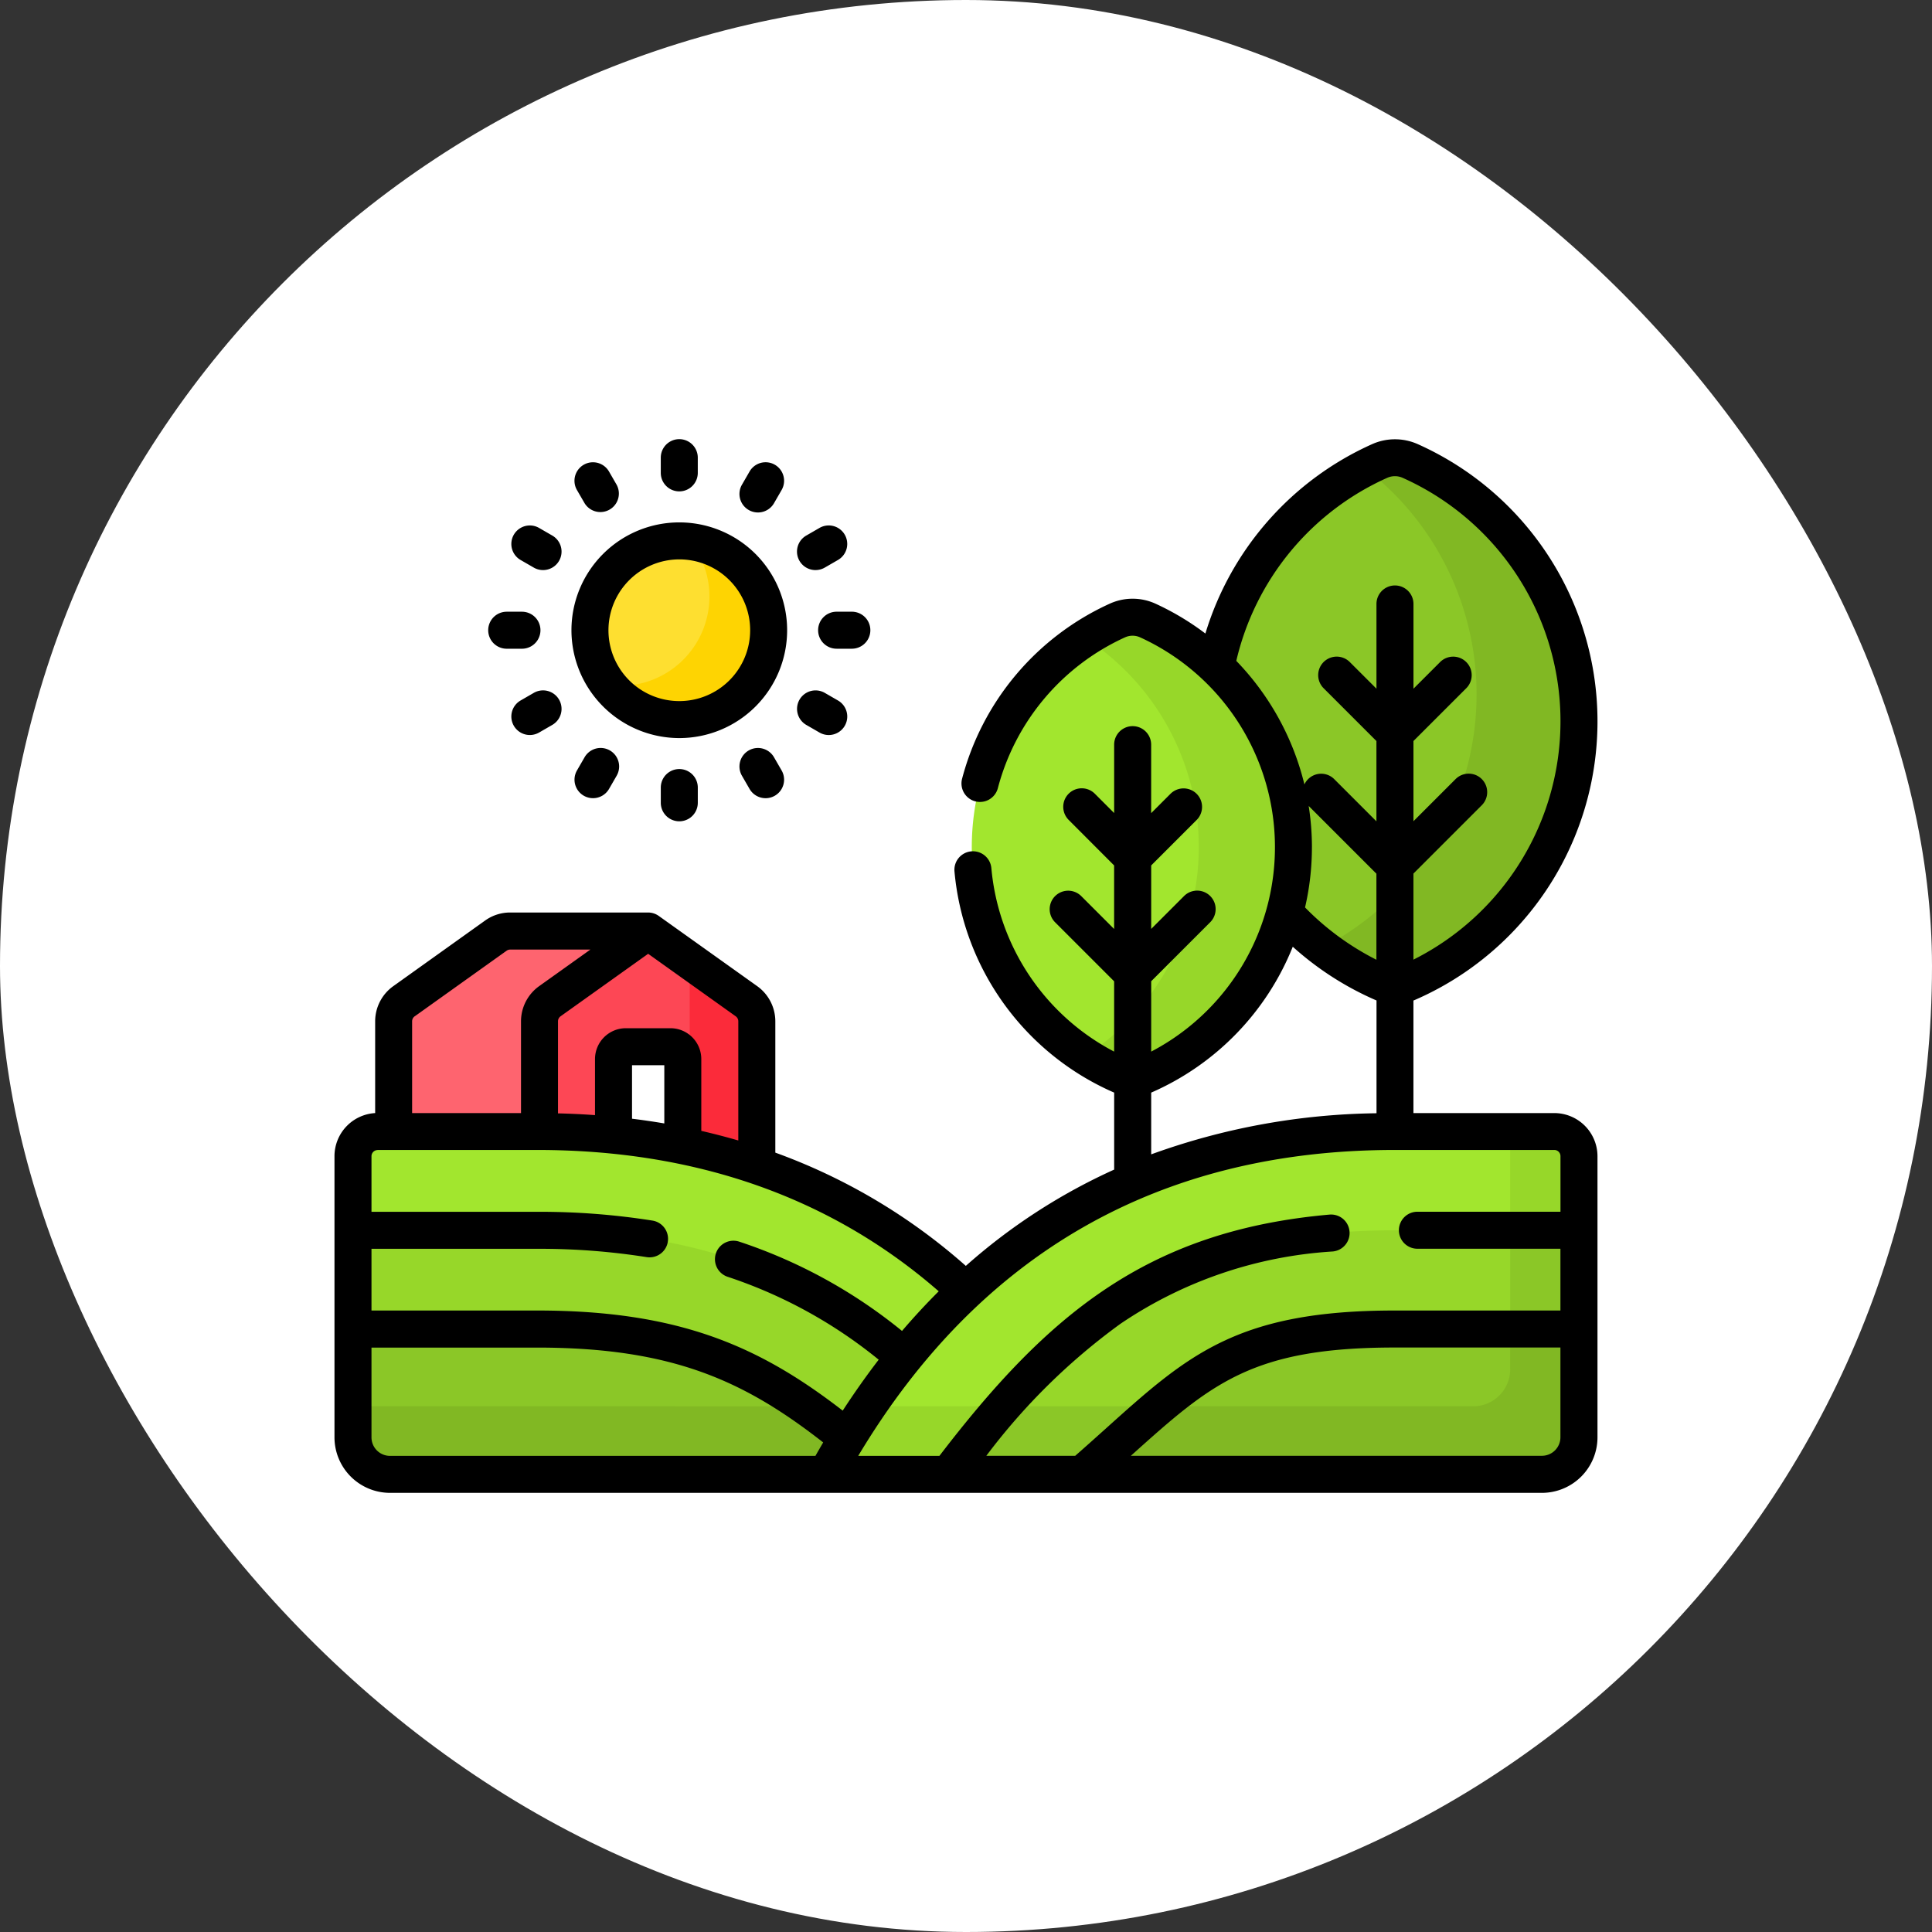 <svg xmlns="http://www.w3.org/2000/svg" width="110" height="110" viewBox="0 0 110 110">
  <rect x="0" y="0" width="110" height="110" fill="#333333" stroke="none"/>
  <g id="Grupo_1106545" data-name="Grupo 1106545" transform="translate(0)">
    <rect id="Rectángulo_402591" data-name="Rectángulo 402591" width="110" height="110" rx="55" transform="translate(0 0)" fill="#fff"/>
    <g id="Grupo_1106555" data-name="Grupo 1106555" transform="translate(19.044 -17.423)">
      <g id="Grupo_1106553" data-name="Grupo 1106553" transform="translate(1.053 43.481)">
        <g id="Grupo_1106552" data-name="Grupo 1106552">
          <g id="Grupo_1106551" data-name="Grupo 1106551">
            <g id="Grupo_1106550" data-name="Grupo 1106550">
              <path id="Trazado_898225" data-name="Trazado 898225" d="M32.433,246.976a1.267,1.267,0,0,1,.53-1.029l5.367-3.83.149-.279H30.624a1.4,1.4,0,0,0-.816.261l-5.231,3.734a1.4,1.4,0,0,0-.589,1.143v6.441h8.3l.14-.263v-6.179Z" transform="translate(-21.672 -214.884)" fill="#fe646f"/>
              <path id="Trazado_898226" data-name="Trazado 898226" d="M95.488,255.367v-8.392a1.4,1.4,0,0,0-.589-1.143l-5.6-3.995-5.6,3.995a1.4,1.4,0,0,0-.589,1.143v6.442a38.549,38.549,0,0,1,12.372,1.95Z" transform="translate(-72.496 -214.883)" fill="#fd4755"/>
              <g id="Grupo_1106546" data-name="Grupo 1106546" transform="translate(19.171 28.642)">
                <path id="Trazado_898227" data-name="Trazado 898227" d="M147.232,256.164,144,253.857v10.785a34.79,34.79,0,0,1,3.821,1.057v-8.392A1.4,1.4,0,0,0,147.232,256.164Z" transform="translate(-144 -253.857)" fill="#fb2b3a"/>
              </g>
              <path id="Trazado_898228" data-name="Trazado 898228" d="M116.358,288.718h-2.541a.7.7,0,0,0-.7.7v4.505a38.6,38.6,0,0,1,3.945.6v-5.1A.7.7,0,0,0,116.358,288.718Z" transform="translate(-98.281 -255.18)" fill="#fff"/>
              <g id="Grupo_1106547" data-name="Grupo 1106547" transform="translate(48.844)">
                <path id="Trazado_898229" data-name="Trazado 898229" d="M366.621,50.114a2.13,2.13,0,0,0-1.742,0,16.24,16.24,0,0,0,.225,29.747,1.638,1.638,0,0,0,1.292,0,16.24,16.24,0,0,0,.225-29.747Z" transform="translate(-355.27 -49.928)" fill="#8bc727"/>
                <path id="Trazado_898230" data-name="Trazado 898230" d="M405.545,50.114a2.13,2.13,0,0,0-1.742,0c-.284.127-.562.264-.838.407a16.233,16.233,0,0,1-2.411,27.3,16.233,16.233,0,0,0,3.473,2.038,1.638,1.638,0,0,0,1.292,0,16.24,16.24,0,0,0,.225-29.747Z" transform="translate(-394.195 -49.928)" fill="#81b823"/>
              </g>
              <g id="Grupo_1106549" data-name="Grupo 1106549" transform="translate(13.492 4.738)">
                <path id="Trazado_898231" data-name="Trazado 898231" d="M268.382,114.8a2.094,2.094,0,0,0-1.742,0,14.189,14.189,0,0,0,.226,25.906,1.615,1.615,0,0,0,1.291,0,14.189,14.189,0,0,0,.226-25.906Z" transform="translate(-236.614 -110.264)" fill="#a2e62e"/>
                <path id="Trazado_898232" data-name="Trazado 898232" d="M307.935,114.8a2.094,2.094,0,0,0-1.742,0,14.178,14.178,0,0,0-1.823,1,14.182,14.182,0,0,1,0,23.794,14.165,14.165,0,0,0,2.048,1.107,1.615,1.615,0,0,0,1.291,0,14.189,14.189,0,0,0,.226-25.906Z" transform="translate(-276.167 -110.264)" fill="#97d729"/>
                <g id="Grupo_1106548" data-name="Grupo 1106548">
                  <circle id="Elipse_11707" data-name="Elipse 11707" cx="5.087" cy="5.087" r="5.087" fill="#fedf30"/>
                  <path id="Trazado_898233" data-name="Trazado 898233" d="M115.871,83.96a5.086,5.086,0,0,1-4.011,8.213,5.127,5.127,0,0,1-.641-.042,5.086,5.086,0,1,0,4.652-8.172Z" transform="translate(-110.143 -83.918)" fill="#fed402"/>
                </g>
              </g>
              <path id="Trazado_898234" data-name="Trazado 898234" d="M50.354,342.619H9.607A2.107,2.107,0,0,1,7.5,340.513V324.505a1.4,1.4,0,0,1,1.4-1.4h9.085C33.459,323.1,43.819,330.713,50.354,342.619Z" transform="translate(-7.5 -284.734)" fill="#a2e62e"/>
              <path id="Trazado_898235" data-name="Trazado 898235" d="M17.989,363.143H7.5v11.788a2.107,2.107,0,0,0,2.107,2.107H45.048C38.512,368.412,30.858,363.143,17.989,363.143Z" transform="translate(-7.5 -319.152)" fill="#97d729"/>
              <path id="Trazado_898236" data-name="Trazado 898236" d="M7.5,403.186v6.164a2.107,2.107,0,0,0,2.107,2.107H38.1c-6.017-5.235-10.344-8.271-20.112-8.271Z" transform="translate(-7.5 -353.571)" fill="#8bc727"/>
              <path id="Trazado_898237" data-name="Trazado 898237" d="M7.5,403.186v6.164a2.107,2.107,0,0,0,2.107,2.107H38.1c-6.017-5.235-10.344-8.271-20.112-8.271Z" transform="translate(-7.5 -353.571)" fill="#8bc727"/>
              <path id="Trazado_898238" data-name="Trazado 898238" d="M7.5,434.486v1.768a2.107,2.107,0,0,0,2.107,2.107H38.1a58.672,58.672,0,0,0-4.832-3.874Z" transform="translate(-7.5 -380.475)" fill="#81b823"/>
              <path id="Trazado_898239" data-name="Trazado 898239" d="M199.378,342.619h40.748a2.107,2.107,0,0,0,2.107-2.107V324.505a1.4,1.4,0,0,0-1.4-1.4h-9.085C216.273,323.1,205.913,330.713,199.378,342.619Z" transform="translate(-172.429 -284.734)" fill="#a2e62e"/>
              <path id="Trazado_898240" data-name="Trazado 898240" d="M240.828,323.1h-2.513v13.537a2.107,2.107,0,0,1-2.107,2.107h-34.46q-1.26,1.85-2.37,3.874h40.747a2.107,2.107,0,0,0,2.107-2.107V324.505A1.4,1.4,0,0,0,240.828,323.1Z" transform="translate(-172.429 -284.734)" fill="#97d729"/>
              <path id="Trazado_898241" data-name="Trazado 898241" d="M248.934,377.038h33.787a2.107,2.107,0,0,0,2.107-2.107V363.143H274.339C261.47,363.143,255.471,368.412,248.934,377.038Z" transform="translate(-215.025 -319.152)" fill="#97d729"/>
              <path id="Trazado_898242" data-name="Trazado 898242" d="M280.91,363.143v7.913a2.107,2.107,0,0,1-2.107,2.107H252.06c-1.049,1.2-2.081,2.494-3.127,3.874h33.788a2.107,2.107,0,0,0,2.107-2.107V363.143Z" transform="translate(-215.024 -319.152)" fill="#8bc727"/>
              <path id="Trazado_898243" data-name="Trazado 898243" d="M303.109,411.457h26.179a2.107,2.107,0,0,0,2.107-2.107v-6.164H320.905C311.137,403.186,309.126,406.222,303.109,411.457Z" transform="translate(-261.591 -353.571)" fill="#8bc727"/>
              <path id="Trazado_898244" data-name="Trazado 898244" d="M327.476,403.186v2.289a2.107,2.107,0,0,1-2.107,2.107H307.494c-1.32,1.105-2.694,2.4-4.386,3.874h26.179a2.107,2.107,0,0,0,2.107-2.107v-6.164Z" transform="translate(-261.59 -353.571)" fill="#81b823"/>
            </g>
          </g>
        </g>
      </g>
      <g id="Grupo_1106554" data-name="Grupo 1106554" transform="translate(0 42.427)">
        <path id="Trazado_898245" data-name="Trazado 898245" d="M102.2,88.445a6.14,6.14,0,1,0-6.14-6.14A6.147,6.147,0,0,0,102.2,88.445Zm0-10.174A4.034,4.034,0,1,1,98.167,82.3,4.038,4.038,0,0,1,102.2,78.271Z" transform="translate(-82.568 -71.426)"/>
        <path id="Trazado_898246" data-name="Trazado 898246" d="M133.333,45.4a1.053,1.053,0,0,0,1.053-1.053V43.48a1.053,1.053,0,1,0-2.107,0v.868A1.053,1.053,0,0,0,133.333,45.4Z" transform="translate(-113.701 -42.427)"/>
        <path id="Trazado_898247" data-name="Trazado 898247" d="M132.28,177.213v.868a1.053,1.053,0,0,0,2.107,0v-.868a1.053,1.053,0,1,0-2.107,0Z" transform="translate(-113.701 -157.377)"/>
        <path id="Trazado_898248" data-name="Trazado 898248" d="M63.377,114.491h.868a1.053,1.053,0,0,0,0-2.107h-.868a1.053,1.053,0,0,0,0,2.107Z" transform="translate(-53.571 -102.559)"/>
        <path id="Trazado_898249" data-name="Trazado 898249" d="M196.057,113.437a1.053,1.053,0,0,0,1.053,1.053h.868a1.053,1.053,0,1,0,0-2.107h-.868A1.053,1.053,0,0,0,196.057,113.437Z" transform="translate(-168.521 -102.559)"/>
        <path id="Trazado_898250" data-name="Trazado 898250" d="M97.877,54.131A1.053,1.053,0,0,0,99.7,53.078l-.434-.752a1.053,1.053,0,0,0-1.825,1.053Z" transform="translate(-83.636 -50.483)"/>
        <path id="Trazado_898251" data-name="Trazado 898251" d="M164.695,167.756a1.053,1.053,0,0,0-.386,1.439l.434.752a1.053,1.053,0,1,0,1.825-1.053l-.434-.752A1.054,1.054,0,0,0,164.695,167.756Z" transform="translate(-141.11 -150.032)"/>
        <path id="Trazado_898252" data-name="Trazado 898252" d="M72.974,144.412l-.752.434a1.053,1.053,0,1,0,1.054,1.824l.752-.434a1.053,1.053,0,1,0-1.054-1.824Z" transform="translate(-61.626 -129.967)"/>
        <path id="Trazado_898253" data-name="Trazado 898253" d="M188.566,79.945a1.049,1.049,0,0,0,.526-.141l.752-.434a1.053,1.053,0,1,0-1.054-1.824l-.752.434a1.053,1.053,0,0,0,.528,1.966Z" transform="translate(-161.176 -72.492)"/>
        <path id="Trazado_898254" data-name="Trazado 898254" d="M72.222,79.37l.752.434a1.053,1.053,0,1,0,1.054-1.824l-.752-.434a1.053,1.053,0,1,0-1.054,1.824Z" transform="translate(-61.626 -72.491)"/>
        <path id="Trazado_898255" data-name="Trazado 898255" d="M188.038,146.237l.752.434a1.053,1.053,0,0,0,1.054-1.824l-.752-.434a1.053,1.053,0,0,0-1.054,1.824Z" transform="translate(-161.175 -129.967)"/>
        <path id="Trazado_898256" data-name="Trazado 898256" d="M97.877,168.14l-.434.752a1.053,1.053,0,1,0,1.825,1.053l.434-.752a1.053,1.053,0,0,0-1.825-1.053Z" transform="translate(-83.636 -150.031)"/>
        <path id="Trazado_898257" data-name="Trazado 898257" d="M164.695,54.515a1.053,1.053,0,0,0,1.439-.386l.434-.752a1.053,1.053,0,1,0-1.825-1.053l-.434.752A1.053,1.053,0,0,0,164.695,54.515Z" transform="translate(-141.11 -50.482)"/>
        <path id="Trazado_898258" data-name="Trazado 898258" d="M69.452,80.8H61.431v-6.41l.009,0a17.293,17.293,0,0,0,.239-31.676,3.187,3.187,0,0,0-2.6,0,17.313,17.313,0,0,0-9.493,10.783A15.175,15.175,0,0,0,46.752,51.8a3.141,3.141,0,0,0-2.619,0,15.191,15.191,0,0,0-8.4,9.964,1.053,1.053,0,0,0,2.037.537,13.091,13.091,0,0,1,7.238-8.586,1.036,1.036,0,0,1,.864,0A13.135,13.135,0,0,1,46.5,77.3V73.294l3.361-3.361a1.053,1.053,0,0,0-1.49-1.49L46.5,70.315V66.7l2.588-2.588a1.053,1.053,0,1,0-1.49-1.489l-1.1,1.1V59.823a1.053,1.053,0,1,0-2.107,0v3.894l-1.1-1.1a1.053,1.053,0,0,0-1.49,1.49L44.389,66.7v3.618l-1.871-1.871a1.053,1.053,0,0,0-1.489,1.49l3.361,3.361V77.3A13.122,13.122,0,0,1,37.4,66.854a1.053,1.053,0,1,0-2.1.189,15.231,15.231,0,0,0,9.078,12.586l.014.005v4.384A33.484,33.484,0,0,0,35.946,89.5,33.6,33.6,0,0,0,25.1,83.052V75.575a2.463,2.463,0,0,0-1.03-2l-5.6-3.995a1.053,1.053,0,0,0-.614-.2H10.005a2.443,2.443,0,0,0-1.428.457L3.346,73.575a2.462,2.462,0,0,0-1.03,2V80.8A2.46,2.46,0,0,0,0,83.255V99.263a3.164,3.164,0,0,0,3.16,3.16H68.75a3.164,3.164,0,0,0,3.16-3.16V83.255A2.461,2.461,0,0,0,69.452,80.8Zm-13.8-15.137a15.121,15.121,0,0,0-.186-2.35l3.857,3.857v4.9a15.382,15.382,0,0,1-4.063-2.978,15.221,15.221,0,0,0,.391-3.425ZM51.345,55.055a15.2,15.2,0,0,1,8.592-10.423,1.078,1.078,0,0,1,.881,0,15.184,15.184,0,0,1,.613,27.432v-4.9l3.891-3.891a1.053,1.053,0,0,0-1.49-1.49l-2.4,2.4V59.617l3.007-3.006a1.053,1.053,0,0,0-1.489-1.49l-1.517,1.517V51.813a1.053,1.053,0,1,0-2.107,0v4.824L57.807,55.12a1.053,1.053,0,0,0-1.49,1.49l3.007,3.007v4.572l-2.4-2.4a1.051,1.051,0,0,0-1.7.3,15.326,15.326,0,0,0-3.878-7.035ZM46.5,79.634l.014-.005a15.247,15.247,0,0,0,8.047-8.3,17.434,17.434,0,0,0,4.759,3.056l.009,0V80.81A38.925,38.925,0,0,0,46.5,83.15ZM22.845,75.29a.352.352,0,0,1,.147.286V82.36q-1.037-.3-2.107-.547V77.724a1.758,1.758,0,0,0-1.756-1.756H16.589a1.758,1.758,0,0,0-1.756,1.756v3.193q-1.041-.076-2.107-.1V75.575a.352.352,0,0,1,.147-.286l4.986-3.558Zm-4.066,6.1q-.909-.155-1.838-.269V78.075h1.838ZM4.57,75.29,9.8,71.556a.349.349,0,0,1,.2-.065H14.57l-2.92,2.084a2.462,2.462,0,0,0-1.03,2V80.8h-6.2V75.576a.352.352,0,0,1,.147-.286ZM2.458,82.9h9.085c9.052,0,16.736,2.708,22.86,8.047q-1.077,1.073-2.09,2.257a29.16,29.16,0,0,0-9.266-5.083,1.053,1.053,0,0,0-.662,2,27.1,27.1,0,0,1,8.6,4.72q-1.063,1.384-2.048,2.9c-4.691-3.624-9.255-5.7-17.4-5.7H2.107V88.528h9.436A38.907,38.907,0,0,1,17.765,89a1.066,1.066,0,0,0,.171.014,1.053,1.053,0,0,0,.168-2.093,41,41,0,0,0-6.561-.5H2.107V83.256a.351.351,0,0,1,.351-.351ZM2.107,99.263V94.152h9.436c7.687,0,11.794,1.893,16.282,5.4q-.223.379-.441.765H3.16a1.054,1.054,0,0,1-1.053-1.053ZM60.367,82.9h9.085a.351.351,0,0,1,.351.351v3.166H61.657a1.053,1.053,0,1,0,0,2.107H69.8v3.517H60.367c-8.972,0-11.784,2.527-16.442,6.713-.557.5-1.132,1.017-1.75,1.558H37.114A35.934,35.934,0,0,1,44.746,92.8a24.176,24.176,0,0,1,12.089-4.12,1.053,1.053,0,0,0-.186-2.1c-10.4.92-16.075,5.732-22.206,13.737H29.82C36.735,88.76,47,82.9,60.367,82.9Zm8.383,17.412H45.343c4.567-4.1,6.866-6.164,15.024-6.164H69.8v5.111a1.054,1.054,0,0,1-1.053,1.053Z" transform="translate(0 -42.43)"/>
      </g>
    </g>
  </g>
</svg>
